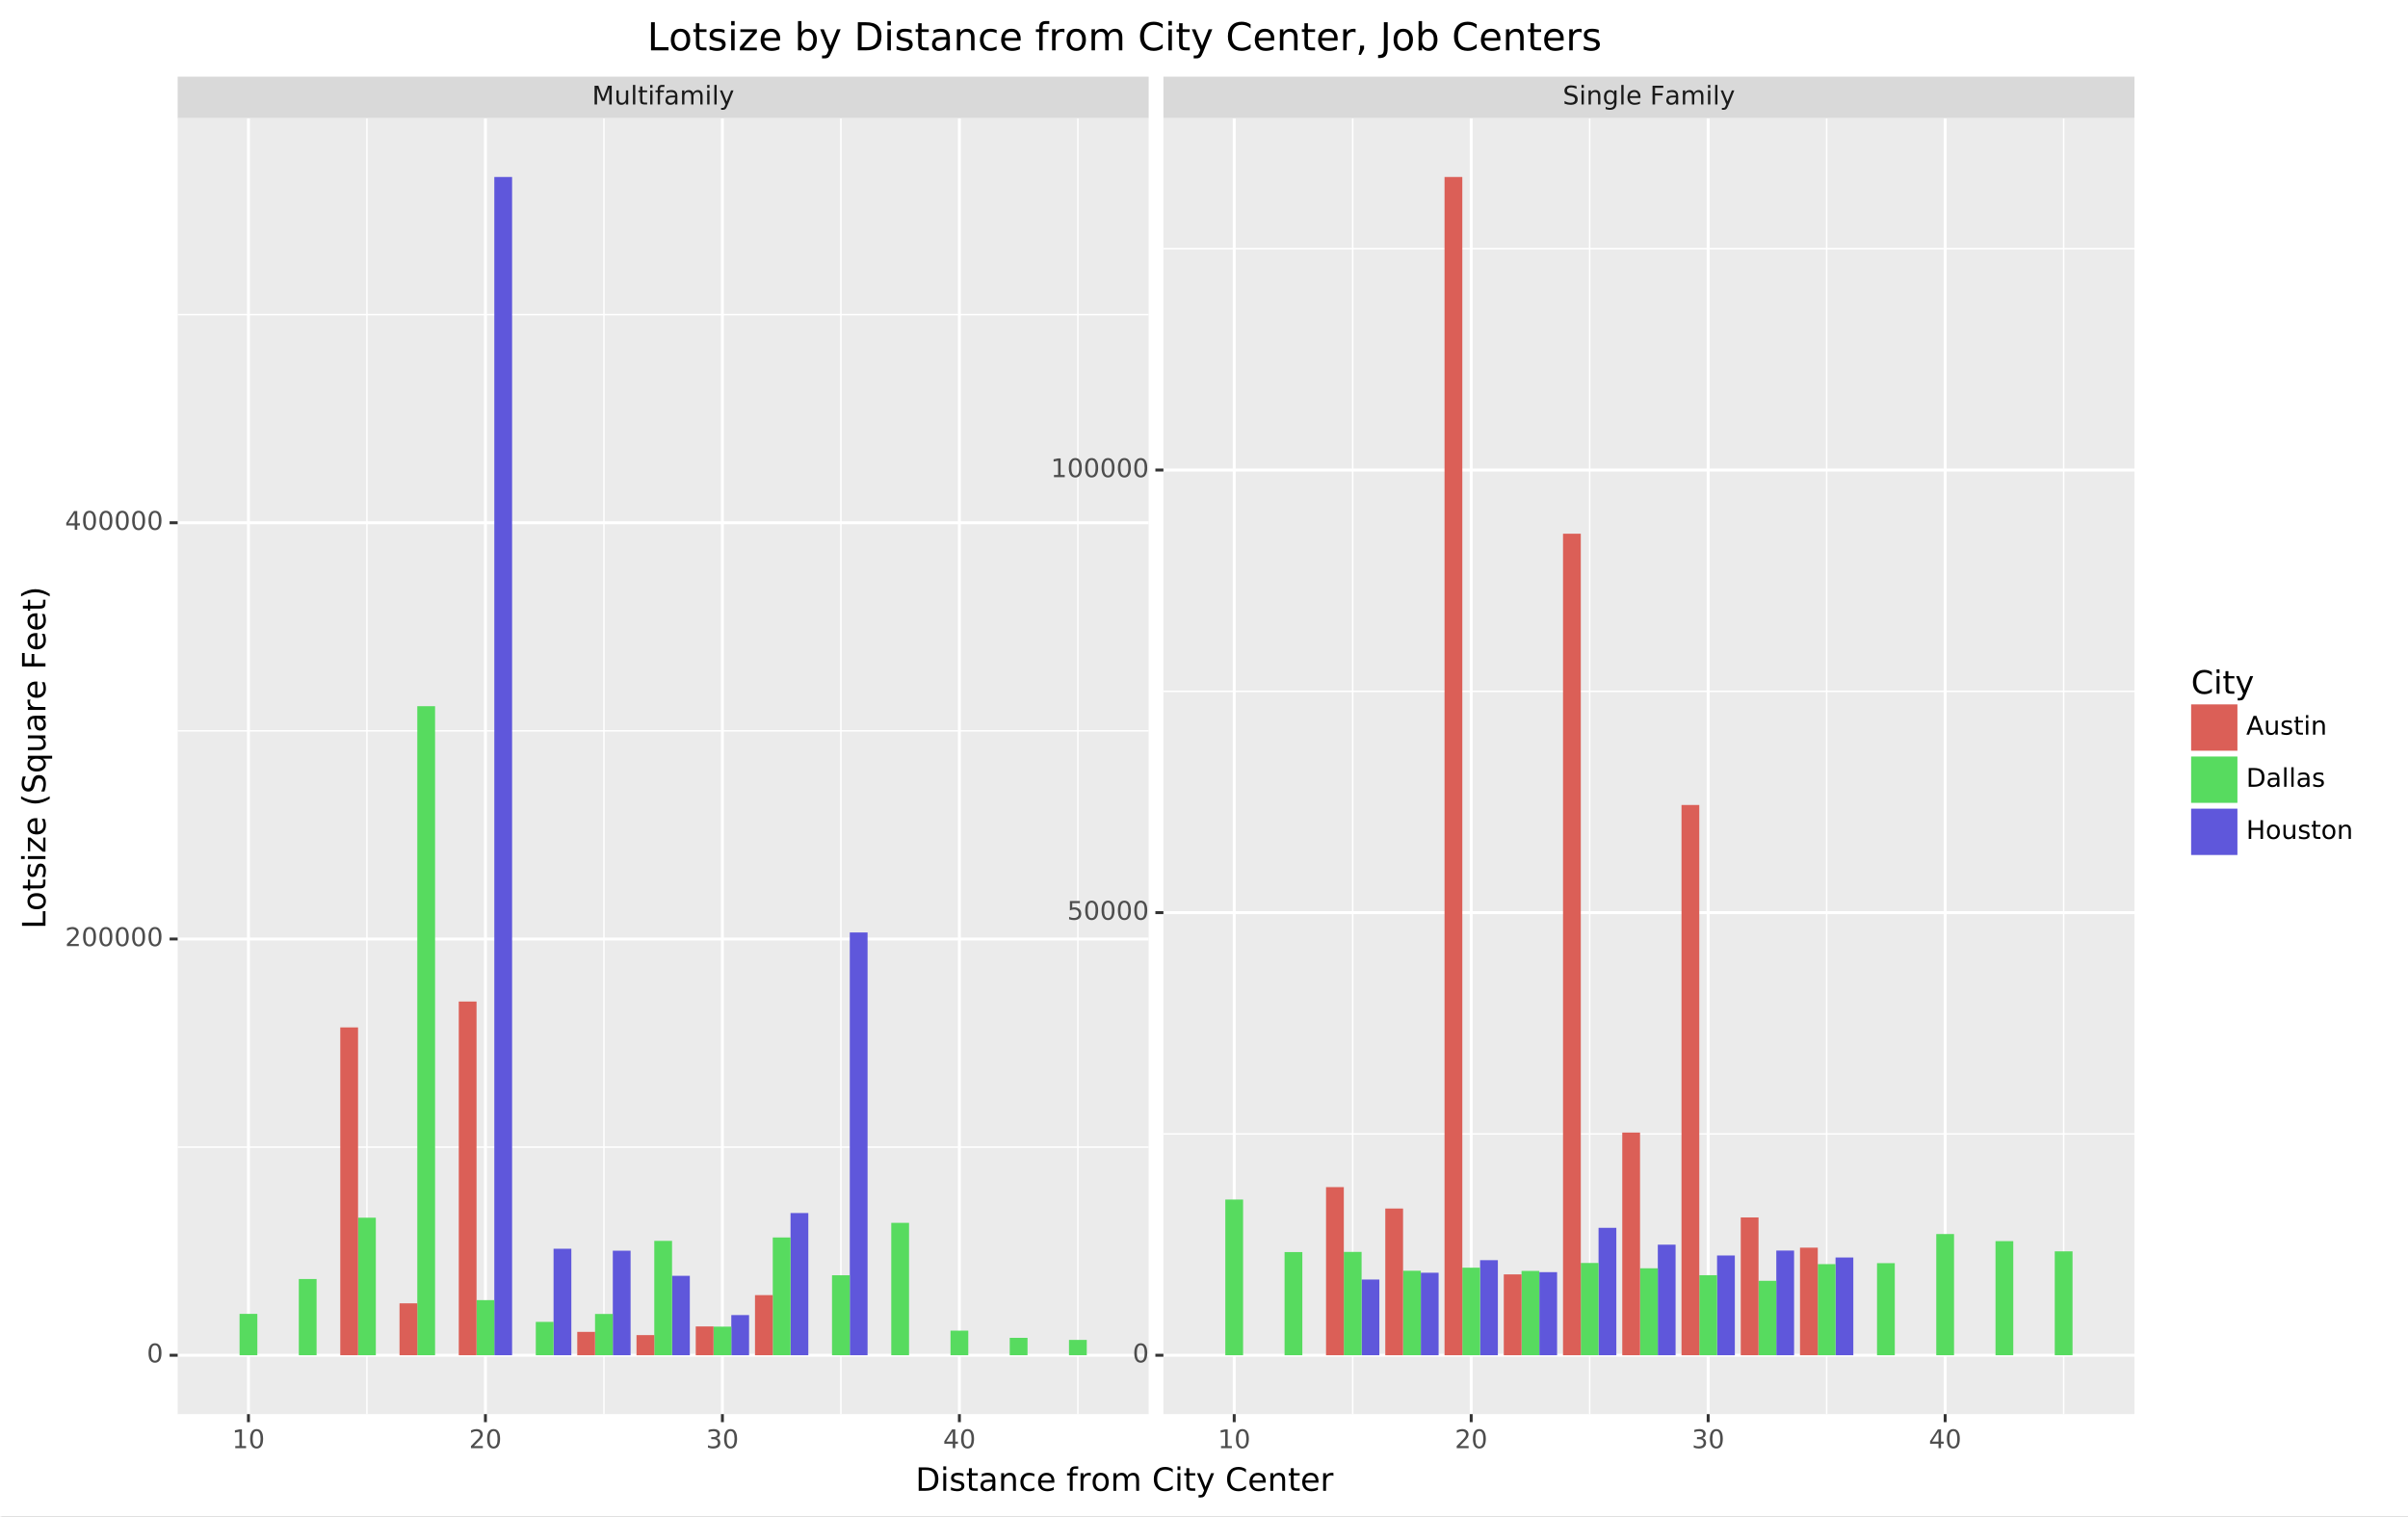 <?xml version="1.0" encoding="utf-8" standalone="no"?>
<!DOCTYPE svg PUBLIC "-//W3C//DTD SVG 1.1//EN"
  "http://www.w3.org/Graphics/SVG/1.1/DTD/svg11.dtd">
<!-- Created with matplotlib (http://matplotlib.org/) -->
<svg height="519pt" version="1.1" viewBox="0 0 824 519" width="824pt" xmlns="http://www.w3.org/2000/svg" xmlns:xlink="http://www.w3.org/1999/xlink">
 <rect x="0" y="0" width="824" height="519" fill="#808080" stroke="none"/>
 <defs>
  <style type="text/css">
*{stroke-linecap:butt;stroke-linejoin:round;}
  </style>
 </defs>
 <g id="figure_1">
  <g id="patch_1">
   <path d="M 0 519.638 
L 824.605 519.638 
L 824.605 0 
L 0 0 
z
" style="fill:#ffffff;stroke:#ffffff;stroke-linejoin:miter;"/>
  </g>
  <g id="axes_1">
   <g id="patch_2">
    <path d="M 60.79 483.925 
L 393.07 483.925 
L 393.07 40.405 
L 60.79 40.405 
z
" style="fill:#ebebeb;"/>
   </g>
   <g id="matplotlib.axis_1">
    <g id="xtick_1">
     <g id="line2d_1">
      <path clip-path="url(#p1ac8a7f319)" d="M 85.017 483.925 
L 85.017 40.405 
" style="fill:none;stroke:#ffffff;"/>
     </g>
     <g id="line2d_2">
      <path d="M 85.017 483.925 
" style="fill:none;stroke:#333333;stroke-width:1.5;"/>
      <defs>
       <path d="M 0 0 
L 0 2.75 
" id="m7b29055de7" style="stroke:#333333;"/>
      </defs>
      <g>
       <use style="fill:#333333;stroke:#333333;" x="85.017" xlink:href="#m7b29055de7" y="483.925"/>
      </g>
     </g>
     <g id="text_1">
      <!-- 10 -->
      <defs>
       <path d="M 12.406 8.297 
L 28.516 8.297 
L 28.516 63.922 
L 10.984 60.406 
L 10.984 69.391 
L 28.422 72.906 
L 38.281 72.906 
L 38.281 8.297 
L 54.391 8.297 
L 54.391 0 
L 12.406 0 
z
" id="DejaVuSans-31"/>
       <path d="M 31.781 66.406 
Q 24.172 66.406 20.328 58.906 
Q 16.5 51.422 16.5 36.375 
Q 16.5 21.391 20.328 13.891 
Q 24.172 6.391 31.781 6.391 
Q 39.453 6.391 43.281 13.891 
Q 47.125 21.391 47.125 36.375 
Q 47.125 51.422 43.281 58.906 
Q 39.453 66.406 31.781 66.406 
z
M 31.781 74.219 
Q 44.047 74.219 50.516 64.516 
Q 56.984 54.828 56.984 36.375 
Q 56.984 17.969 50.516 8.266 
Q 44.047 -1.422 31.781 -1.422 
Q 19.531 -1.422 13.062 8.266 
Q 6.594 17.969 6.594 36.375 
Q 6.594 54.828 13.062 64.516 
Q 19.531 74.219 31.781 74.219 
z
" id="DejaVuSans-30"/>
      </defs>
      <g style="fill:#4d4d4d;" transform="translate(79.418 495.562)scale(0.088 -0.088)">
       <use xlink:href="#DejaVuSans-31"/>
       <use x="63.623" xlink:href="#DejaVuSans-30"/>
      </g>
     </g>
    </g>
    <g id="xtick_2">
     <g id="line2d_3">
      <path clip-path="url(#p1ac8a7f319)" d="M 166.11 483.925 
L 166.11 40.405 
" style="fill:none;stroke:#ffffff;"/>
     </g>
     <g id="line2d_4">
      <path d="M 166.11 483.925 
" style="fill:none;stroke:#333333;stroke-width:1.5;"/>
      <g>
       <use style="fill:#333333;stroke:#333333;" x="166.11" xlink:href="#m7b29055de7" y="483.925"/>
      </g>
     </g>
     <g id="text_2">
      <!-- 20 -->
      <defs>
       <path d="M 19.188 8.297 
L 53.609 8.297 
L 53.609 0 
L 7.328 0 
L 7.328 8.297 
Q 12.938 14.109 22.625 23.891 
Q 32.328 33.688 34.812 36.531 
Q 39.547 41.844 41.422 45.531 
Q 43.312 49.219 43.312 52.781 
Q 43.312 58.594 39.234 62.25 
Q 35.156 65.922 28.609 65.922 
Q 23.969 65.922 18.812 64.312 
Q 13.672 62.703 7.812 59.422 
L 7.812 69.391 
Q 13.766 71.781 18.938 73 
Q 24.125 74.219 28.422 74.219 
Q 39.75 74.219 46.484 68.547 
Q 53.219 62.891 53.219 53.422 
Q 53.219 48.922 51.531 44.891 
Q 49.859 40.875 45.406 35.406 
Q 44.188 33.984 37.641 27.219 
Q 31.109 20.453 19.188 8.297 
z
" id="DejaVuSans-32"/>
      </defs>
      <g style="fill:#4d4d4d;" transform="translate(160.511 495.562)scale(0.088 -0.088)">
       <use xlink:href="#DejaVuSans-32"/>
       <use x="63.623" xlink:href="#DejaVuSans-30"/>
      </g>
     </g>
    </g>
    <g id="xtick_3">
     <g id="line2d_5">
      <path clip-path="url(#p1ac8a7f319)" d="M 247.203 483.925 
L 247.203 40.405 
" style="fill:none;stroke:#ffffff;"/>
     </g>
     <g id="line2d_6">
      <path d="M 247.203 483.925 
" style="fill:none;stroke:#333333;stroke-width:1.5;"/>
      <g>
       <use style="fill:#333333;stroke:#333333;" x="247.203" xlink:href="#m7b29055de7" y="483.925"/>
      </g>
     </g>
     <g id="text_3">
      <!-- 30 -->
      <defs>
       <path d="M 40.578 39.312 
Q 47.656 37.797 51.625 33 
Q 55.609 28.219 55.609 21.188 
Q 55.609 10.406 48.188 4.484 
Q 40.766 -1.422 27.094 -1.422 
Q 22.516 -1.422 17.656 -0.516 
Q 12.797 0.391 7.625 2.203 
L 7.625 11.719 
Q 11.719 9.328 16.594 8.109 
Q 21.484 6.891 26.812 6.891 
Q 36.078 6.891 40.938 10.547 
Q 45.797 14.203 45.797 21.188 
Q 45.797 27.641 41.281 31.266 
Q 36.766 34.906 28.719 34.906 
L 20.219 34.906 
L 20.219 43.016 
L 29.109 43.016 
Q 36.375 43.016 40.234 45.922 
Q 44.094 48.828 44.094 54.297 
Q 44.094 59.906 40.109 62.906 
Q 36.141 65.922 28.719 65.922 
Q 24.656 65.922 20.016 65.031 
Q 15.375 64.156 9.812 62.312 
L 9.812 71.094 
Q 15.438 72.656 20.344 73.438 
Q 25.25 74.219 29.594 74.219 
Q 40.828 74.219 47.359 69.109 
Q 53.906 64.016 53.906 55.328 
Q 53.906 49.266 50.438 45.094 
Q 46.969 40.922 40.578 39.312 
z
" id="DejaVuSans-33"/>
      </defs>
      <g style="fill:#4d4d4d;" transform="translate(241.604 495.562)scale(0.088 -0.088)">
       <use xlink:href="#DejaVuSans-33"/>
       <use x="63.623" xlink:href="#DejaVuSans-30"/>
      </g>
     </g>
    </g>
    <g id="xtick_4">
     <g id="line2d_7">
      <path clip-path="url(#p1ac8a7f319)" d="M 328.297 483.925 
L 328.297 40.405 
" style="fill:none;stroke:#ffffff;"/>
     </g>
     <g id="line2d_8">
      <path d="M 328.297 483.925 
" style="fill:none;stroke:#333333;stroke-width:1.5;"/>
      <g>
       <use style="fill:#333333;stroke:#333333;" x="328.297" xlink:href="#m7b29055de7" y="483.925"/>
      </g>
     </g>
     <g id="text_4">
      <!-- 40 -->
      <defs>
       <path d="M 37.797 64.312 
L 12.891 25.391 
L 37.797 25.391 
z
M 35.203 72.906 
L 47.609 72.906 
L 47.609 25.391 
L 58.016 25.391 
L 58.016 17.188 
L 47.609 17.188 
L 47.609 0 
L 37.797 0 
L 37.797 17.188 
L 4.891 17.188 
L 4.891 26.703 
z
" id="DejaVuSans-34"/>
      </defs>
      <g style="fill:#4d4d4d;" transform="translate(322.698 495.562)scale(0.088 -0.088)">
       <use xlink:href="#DejaVuSans-34"/>
       <use x="63.623" xlink:href="#DejaVuSans-30"/>
      </g>
     </g>
    </g>
    <g id="xtick_5">
     <g id="line2d_9">
      <path clip-path="url(#p1ac8a7f319)" d="M 125.563 483.925 
L 125.563 40.405 
" style="fill:none;stroke:#ffffff;stroke-width:0.5;"/>
     </g>
     <g id="line2d_10">
      <path d="M 125.563 483.925 
" style="fill:none;stroke:#333333;stroke-width:1.5;"/>
     </g>
    </g>
    <g id="xtick_6">
     <g id="line2d_11">
      <path clip-path="url(#p1ac8a7f319)" d="M 206.657 483.925 
L 206.657 40.405 
" style="fill:none;stroke:#ffffff;stroke-width:0.5;"/>
     </g>
     <g id="line2d_12">
      <path d="M 206.657 483.925 
" style="fill:none;stroke:#333333;stroke-width:1.5;"/>
     </g>
    </g>
    <g id="xtick_7">
     <g id="line2d_13">
      <path clip-path="url(#p1ac8a7f319)" d="M 287.75 483.925 
L 287.75 40.405 
" style="fill:none;stroke:#ffffff;stroke-width:0.5;"/>
     </g>
     <g id="line2d_14">
      <path d="M 287.75 483.925 
" style="fill:none;stroke:#333333;stroke-width:1.5;"/>
     </g>
    </g>
    <g id="xtick_8">
     <g id="line2d_15">
      <path clip-path="url(#p1ac8a7f319)" d="M 368.843 483.925 
L 368.843 40.405 
" style="fill:none;stroke:#ffffff;stroke-width:0.5;"/>
     </g>
     <g id="line2d_16">
      <path d="M 368.843 483.925 
" style="fill:none;stroke:#333333;stroke-width:1.5;"/>
     </g>
    </g>
   </g>
   <g id="matplotlib.axis_2">
    <g id="ytick_1">
     <g id="line2d_17">
      <path clip-path="url(#p1ac8a7f319)" d="M 60.79 463.765 
L 393.07 463.765 
" style="fill:none;stroke:#ffffff;"/>
     </g>
     <g id="line2d_18">
      <path d="M 60.79 463.765 
" style="fill:none;stroke:#333333;stroke-width:1.5;"/>
      <defs>
       <path d="M 0 0 
L -2.75 0 
" id="m98b195e054" style="stroke:#333333;"/>
      </defs>
      <g>
       <use style="fill:#333333;stroke:#333333;" x="60.79" xlink:href="#m98b195e054" y="463.765"/>
      </g>
     </g>
     <g id="text_5">
      <!-- 0 -->
      <g style="fill:#4d4d4d;" transform="translate(50.241 466.194)scale(0.088 -0.088)">
       <use xlink:href="#DejaVuSans-30"/>
      </g>
     </g>
    </g>
    <g id="ytick_2">
     <g id="line2d_19">
      <path clip-path="url(#p1ac8a7f319)" d="M 60.79 321.324 
L 393.07 321.324 
" style="fill:none;stroke:#ffffff;"/>
     </g>
     <g id="line2d_20">
      <path d="M 60.79 321.324 
" style="fill:none;stroke:#333333;stroke-width:1.5;"/>
      <g>
       <use style="fill:#333333;stroke:#333333;" x="60.79" xlink:href="#m98b195e054" y="321.324"/>
      </g>
     </g>
     <g id="text_6">
      <!-- 200000 -->
      <g style="fill:#4d4d4d;" transform="translate(22.246 323.752)scale(0.088 -0.088)">
       <use xlink:href="#DejaVuSans-32"/>
       <use x="63.623" xlink:href="#DejaVuSans-30"/>
       <use x="127.246" xlink:href="#DejaVuSans-30"/>
       <use x="190.869" xlink:href="#DejaVuSans-30"/>
       <use x="254.492" xlink:href="#DejaVuSans-30"/>
       <use x="318.115" xlink:href="#DejaVuSans-30"/>
      </g>
     </g>
    </g>
    <g id="ytick_3">
     <g id="line2d_21">
      <path clip-path="url(#p1ac8a7f319)" d="M 60.79 178.883 
L 393.07 178.883 
" style="fill:none;stroke:#ffffff;"/>
     </g>
     <g id="line2d_22">
      <path d="M 60.79 178.883 
" style="fill:none;stroke:#333333;stroke-width:1.5;"/>
      <g>
       <use style="fill:#333333;stroke:#333333;" x="60.79" xlink:href="#m98b195e054" y="178.883"/>
      </g>
     </g>
     <g id="text_7">
      <!-- 400000 -->
      <g style="fill:#4d4d4d;" transform="translate(22.246 181.311)scale(0.088 -0.088)">
       <use xlink:href="#DejaVuSans-34"/>
       <use x="63.623" xlink:href="#DejaVuSans-30"/>
       <use x="127.246" xlink:href="#DejaVuSans-30"/>
       <use x="190.869" xlink:href="#DejaVuSans-30"/>
       <use x="254.492" xlink:href="#DejaVuSans-30"/>
       <use x="318.115" xlink:href="#DejaVuSans-30"/>
      </g>
     </g>
    </g>
    <g id="ytick_4">
     <g id="line2d_23">
      <path clip-path="url(#p1ac8a7f319)" d="M 60.79 392.545 
L 393.07 392.545 
" style="fill:none;stroke:#ffffff;stroke-width:0.5;"/>
     </g>
     <g id="line2d_24">
      <path d="M 60.79 392.545 
" style="fill:none;stroke:#333333;stroke-width:1.5;"/>
     </g>
    </g>
    <g id="ytick_5">
     <g id="line2d_25">
      <path clip-path="url(#p1ac8a7f319)" d="M 60.79 250.103 
L 393.07 250.103 
" style="fill:none;stroke:#ffffff;stroke-width:0.5;"/>
     </g>
     <g id="line2d_26">
      <path d="M 60.79 250.103 
" style="fill:none;stroke:#333333;stroke-width:1.5;"/>
     </g>
    </g>
    <g id="ytick_6">
     <g id="line2d_27">
      <path clip-path="url(#p1ac8a7f319)" d="M 60.79 107.662 
L 393.07 107.662 
" style="fill:none;stroke:#ffffff;stroke-width:0.5;"/>
     </g>
     <g id="line2d_28">
      <path d="M 60.79 107.662 
" style="fill:none;stroke:#333333;stroke-width:1.5;"/>
     </g>
    </g>
    <g id="text_8">
     <!-- Lotsize (Square Feet) -->
     <defs>
      <path d="M 9.812 72.906 
L 19.672 72.906 
L 19.672 8.297 
L 55.172 8.297 
L 55.172 0 
L 9.812 0 
z
" id="DejaVuSans-4c"/>
      <path d="M 30.609 48.391 
Q 23.391 48.391 19.188 42.75 
Q 14.984 37.109 14.984 27.297 
Q 14.984 17.484 19.156 11.844 
Q 23.344 6.203 30.609 6.203 
Q 37.797 6.203 41.984 11.859 
Q 46.188 17.531 46.188 27.297 
Q 46.188 37.016 41.984 42.703 
Q 37.797 48.391 30.609 48.391 
z
M 30.609 56 
Q 42.328 56 49.016 48.375 
Q 55.719 40.766 55.719 27.297 
Q 55.719 13.875 49.016 6.219 
Q 42.328 -1.422 30.609 -1.422 
Q 18.844 -1.422 12.172 6.219 
Q 5.516 13.875 5.516 27.297 
Q 5.516 40.766 12.172 48.375 
Q 18.844 56 30.609 56 
z
" id="DejaVuSans-6f"/>
      <path d="M 18.312 70.219 
L 18.312 54.688 
L 36.812 54.688 
L 36.812 47.703 
L 18.312 47.703 
L 18.312 18.016 
Q 18.312 11.328 20.141 9.422 
Q 21.969 7.516 27.594 7.516 
L 36.812 7.516 
L 36.812 0 
L 27.594 0 
Q 17.188 0 13.234 3.875 
Q 9.281 7.766 9.281 18.016 
L 9.281 47.703 
L 2.688 47.703 
L 2.688 54.688 
L 9.281 54.688 
L 9.281 70.219 
z
" id="DejaVuSans-74"/>
      <path d="M 44.281 53.078 
L 44.281 44.578 
Q 40.484 46.531 36.375 47.5 
Q 32.281 48.484 27.875 48.484 
Q 21.188 48.484 17.844 46.438 
Q 14.5 44.391 14.5 40.281 
Q 14.5 37.156 16.891 35.375 
Q 19.281 33.594 26.516 31.984 
L 29.594 31.297 
Q 39.156 29.25 43.188 25.516 
Q 47.219 21.781 47.219 15.094 
Q 47.219 7.469 41.188 3.016 
Q 35.156 -1.422 24.609 -1.422 
Q 20.219 -1.422 15.453 -0.562 
Q 10.688 0.297 5.422 2 
L 5.422 11.281 
Q 10.406 8.688 15.234 7.391 
Q 20.062 6.109 24.812 6.109 
Q 31.156 6.109 34.562 8.281 
Q 37.984 10.453 37.984 14.406 
Q 37.984 18.062 35.516 20.016 
Q 33.062 21.969 24.703 23.781 
L 21.578 24.516 
Q 13.234 26.266 9.516 29.906 
Q 5.812 33.547 5.812 39.891 
Q 5.812 47.609 11.281 51.797 
Q 16.75 56 26.812 56 
Q 31.781 56 36.172 55.266 
Q 40.578 54.547 44.281 53.078 
z
" id="DejaVuSans-73"/>
      <path d="M 9.422 54.688 
L 18.406 54.688 
L 18.406 0 
L 9.422 0 
z
M 9.422 75.984 
L 18.406 75.984 
L 18.406 64.594 
L 9.422 64.594 
z
" id="DejaVuSans-69"/>
      <path d="M 5.516 54.688 
L 48.188 54.688 
L 48.188 46.484 
L 14.406 7.172 
L 48.188 7.172 
L 48.188 0 
L 4.297 0 
L 4.297 8.203 
L 38.094 47.516 
L 5.516 47.516 
z
" id="DejaVuSans-7a"/>
      <path d="M 56.203 29.594 
L 56.203 25.203 
L 14.891 25.203 
Q 15.484 15.922 20.484 11.062 
Q 25.484 6.203 34.422 6.203 
Q 39.594 6.203 44.453 7.469 
Q 49.312 8.734 54.109 11.281 
L 54.109 2.781 
Q 49.266 0.734 44.188 -0.344 
Q 39.109 -1.422 33.891 -1.422 
Q 20.797 -1.422 13.156 6.188 
Q 5.516 13.812 5.516 26.812 
Q 5.516 40.234 12.766 48.109 
Q 20.016 56 32.328 56 
Q 43.359 56 49.781 48.891 
Q 56.203 41.797 56.203 29.594 
z
M 47.219 32.234 
Q 47.125 39.594 43.094 43.984 
Q 39.062 48.391 32.422 48.391 
Q 24.906 48.391 20.391 44.141 
Q 15.875 39.891 15.188 32.172 
z
" id="DejaVuSans-65"/>
      <path id="DejaVuSans-20"/>
      <path d="M 31 75.875 
Q 24.469 64.656 21.281 53.656 
Q 18.109 42.672 18.109 31.391 
Q 18.109 20.125 21.312 9.062 
Q 24.516 -2 31 -13.188 
L 23.188 -13.188 
Q 15.875 -1.703 12.234 9.375 
Q 8.594 20.453 8.594 31.391 
Q 8.594 42.281 12.203 53.312 
Q 15.828 64.359 23.188 75.875 
z
" id="DejaVuSans-28"/>
      <path d="M 53.516 70.516 
L 53.516 60.891 
Q 47.906 63.578 42.922 64.891 
Q 37.938 66.219 33.297 66.219 
Q 25.25 66.219 20.875 63.094 
Q 16.5 59.969 16.5 54.203 
Q 16.5 49.359 19.406 46.891 
Q 22.312 44.438 30.422 42.922 
L 36.375 41.703 
Q 47.406 39.594 52.656 34.297 
Q 57.906 29 57.906 20.125 
Q 57.906 9.516 50.797 4.047 
Q 43.703 -1.422 29.984 -1.422 
Q 24.812 -1.422 18.969 -0.25 
Q 13.141 0.922 6.891 3.219 
L 6.891 13.375 
Q 12.891 10.016 18.656 8.297 
Q 24.422 6.594 29.984 6.594 
Q 38.422 6.594 43.016 9.906 
Q 47.609 13.234 47.609 19.391 
Q 47.609 24.75 44.312 27.781 
Q 41.016 30.812 33.5 32.328 
L 27.484 33.5 
Q 16.453 35.688 11.516 40.375 
Q 6.594 45.062 6.594 53.422 
Q 6.594 63.094 13.406 68.656 
Q 20.219 74.219 32.172 74.219 
Q 37.312 74.219 42.625 73.281 
Q 47.953 72.359 53.516 70.516 
z
" id="DejaVuSans-53"/>
      <path d="M 14.797 27.297 
Q 14.797 17.391 18.875 11.75 
Q 22.953 6.109 30.078 6.109 
Q 37.203 6.109 41.297 11.75 
Q 45.406 17.391 45.406 27.297 
Q 45.406 37.203 41.297 42.844 
Q 37.203 48.484 30.078 48.484 
Q 22.953 48.484 18.875 42.844 
Q 14.797 37.203 14.797 27.297 
z
M 45.406 8.203 
Q 42.578 3.328 38.25 0.953 
Q 33.938 -1.422 27.875 -1.422 
Q 17.969 -1.422 11.734 6.484 
Q 5.516 14.406 5.516 27.297 
Q 5.516 40.188 11.734 48.094 
Q 17.969 56 27.875 56 
Q 33.938 56 38.25 53.625 
Q 42.578 51.266 45.406 46.391 
L 45.406 54.688 
L 54.391 54.688 
L 54.391 -20.797 
L 45.406 -20.797 
z
" id="DejaVuSans-71"/>
      <path d="M 8.5 21.578 
L 8.5 54.688 
L 17.484 54.688 
L 17.484 21.922 
Q 17.484 14.156 20.5 10.266 
Q 23.531 6.391 29.594 6.391 
Q 36.859 6.391 41.078 11.031 
Q 45.312 15.672 45.312 23.688 
L 45.312 54.688 
L 54.297 54.688 
L 54.297 0 
L 45.312 0 
L 45.312 8.406 
Q 42.047 3.422 37.719 1 
Q 33.406 -1.422 27.688 -1.422 
Q 18.266 -1.422 13.375 4.438 
Q 8.5 10.297 8.5 21.578 
z
M 31.109 56 
z
" id="DejaVuSans-75"/>
      <path d="M 34.281 27.484 
Q 23.391 27.484 19.188 25 
Q 14.984 22.516 14.984 16.5 
Q 14.984 11.719 18.141 8.906 
Q 21.297 6.109 26.703 6.109 
Q 34.188 6.109 38.703 11.406 
Q 43.219 16.703 43.219 25.484 
L 43.219 27.484 
z
M 52.203 31.203 
L 52.203 0 
L 43.219 0 
L 43.219 8.297 
Q 40.141 3.328 35.547 0.953 
Q 30.953 -1.422 24.312 -1.422 
Q 15.922 -1.422 10.953 3.297 
Q 6 8.016 6 15.922 
Q 6 25.141 12.172 29.828 
Q 18.359 34.516 30.609 34.516 
L 43.219 34.516 
L 43.219 35.406 
Q 43.219 41.609 39.141 45 
Q 35.062 48.391 27.688 48.391 
Q 23 48.391 18.547 47.266 
Q 14.109 46.141 10.016 43.891 
L 10.016 52.203 
Q 14.938 54.109 19.578 55.047 
Q 24.219 56 28.609 56 
Q 40.484 56 46.344 49.844 
Q 52.203 43.703 52.203 31.203 
z
" id="DejaVuSans-61"/>
      <path d="M 41.109 46.297 
Q 39.594 47.172 37.812 47.578 
Q 36.031 48 33.891 48 
Q 26.266 48 22.188 43.047 
Q 18.109 38.094 18.109 28.812 
L 18.109 0 
L 9.078 0 
L 9.078 54.688 
L 18.109 54.688 
L 18.109 46.188 
Q 20.953 51.172 25.484 53.578 
Q 30.031 56 36.531 56 
Q 37.453 56 38.578 55.875 
Q 39.703 55.766 41.062 55.516 
z
" id="DejaVuSans-72"/>
      <path d="M 9.812 72.906 
L 51.703 72.906 
L 51.703 64.594 
L 19.672 64.594 
L 19.672 43.109 
L 48.578 43.109 
L 48.578 34.812 
L 19.672 34.812 
L 19.672 0 
L 9.812 0 
z
" id="DejaVuSans-46"/>
      <path d="M 8.016 75.875 
L 15.828 75.875 
Q 23.141 64.359 26.781 53.312 
Q 30.422 42.281 30.422 31.391 
Q 30.422 20.453 26.781 9.375 
Q 23.141 -1.703 15.828 -13.188 
L 8.016 -13.188 
Q 14.5 -2 17.703 9.062 
Q 20.906 20.125 20.906 31.391 
Q 20.906 42.672 17.703 53.656 
Q 14.5 64.656 8.016 75.875 
z
" id="DejaVuSans-29"/>
     </defs>
     <g transform="translate(15.558 317.889)rotate(-90)scale(0.11 -0.11)">
      <use xlink:href="#DejaVuSans-4c"/>
      <use x="55.697" xlink:href="#DejaVuSans-6f"/>
      <use x="116.879" xlink:href="#DejaVuSans-74"/>
      <use x="156.088" xlink:href="#DejaVuSans-73"/>
      <use x="208.188" xlink:href="#DejaVuSans-69"/>
      <use x="235.971" xlink:href="#DejaVuSans-7a"/>
      <use x="288.461" xlink:href="#DejaVuSans-65"/>
      <use x="349.984" xlink:href="#DejaVuSans-20"/>
      <use x="381.771" xlink:href="#DejaVuSans-28"/>
      <use x="420.785" xlink:href="#DejaVuSans-53"/>
      <use x="484.262" xlink:href="#DejaVuSans-71"/>
      <use x="547.738" xlink:href="#DejaVuSans-75"/>
      <use x="611.117" xlink:href="#DejaVuSans-61"/>
      <use x="672.396" xlink:href="#DejaVuSans-72"/>
      <use x="713.479" xlink:href="#DejaVuSans-65"/>
      <use x="775.002" xlink:href="#DejaVuSans-20"/>
      <use x="806.789" xlink:href="#DejaVuSans-46"/>
      <use x="864.23" xlink:href="#DejaVuSans-65"/>
      <use x="925.754" xlink:href="#DejaVuSans-65"/>
      <use x="987.277" xlink:href="#DejaVuSans-74"/>
      <use x="1026.486" xlink:href="#DejaVuSans-29"/>
     </g>
    </g>
   </g>
   <g id="PolyCollection_1">
    <path clip-path="url(#p1ac8a7f319)" d="M 81.976 463.765 
L 81.976 449.609 
L 88.058 449.609 
L 88.058 463.765 
z
" style="fill:#57db5f;"/>
    <path clip-path="url(#p1ac8a7f319)" d="M 102.249 463.765 
L 102.249 437.679 
L 108.331 437.679 
L 108.331 463.765 
z
" style="fill:#57db5f;"/>
    <path clip-path="url(#p1ac8a7f319)" d="M 122.522 463.765 
L 122.522 416.695 
L 128.604 416.695 
L 128.604 463.765 
z
" style="fill:#57db5f;"/>
    <path clip-path="url(#p1ac8a7f319)" d="M 116.44 463.765 
L 116.44 351.58 
L 122.522 351.58 
L 122.522 463.765 
z
" style="fill:#db5f57;"/>
    <path clip-path="url(#p1ac8a7f319)" d="M 142.796 463.765 
L 142.796 241.663 
L 148.878 241.663 
L 148.878 463.765 
z
" style="fill:#57db5f;"/>
    <path clip-path="url(#p1ac8a7f319)" d="M 136.714 463.765 
L 136.714 446.002 
L 142.796 446.002 
L 142.796 463.765 
z
" style="fill:#db5f57;"/>
    <path clip-path="url(#p1ac8a7f319)" d="M 169.151 463.765 
L 169.151 60.565 
L 175.233 60.565 
L 175.233 463.765 
z
" style="fill:#5f57db;"/>
    <path clip-path="url(#p1ac8a7f319)" d="M 163.069 463.765 
L 163.069 444.905 
L 169.151 444.905 
L 169.151 463.765 
z
" style="fill:#57db5f;"/>
    <path clip-path="url(#p1ac8a7f319)" d="M 156.987 463.765 
L 156.987 342.726 
L 163.069 342.726 
L 163.069 463.765 
z
" style="fill:#db5f57;"/>
    <path clip-path="url(#p1ac8a7f319)" d="M 189.424 463.765 
L 189.424 427.319 
L 195.506 427.319 
L 195.506 463.765 
z
" style="fill:#5f57db;"/>
    <path clip-path="url(#p1ac8a7f319)" d="M 183.342 463.765 
L 183.342 452.349 
L 189.424 452.349 
L 189.424 463.765 
z
" style="fill:#57db5f;"/>
    <path clip-path="url(#p1ac8a7f319)" d="M 209.698 463.765 
L 209.698 427.993 
L 215.78 427.993 
L 215.78 463.765 
z
" style="fill:#5f57db;"/>
    <path clip-path="url(#p1ac8a7f319)" d="M 203.616 463.765 
L 203.616 449.642 
L 209.698 449.642 
L 209.698 463.765 
z
" style="fill:#57db5f;"/>
    <path clip-path="url(#p1ac8a7f319)" d="M 197.534 463.765 
L 197.534 455.771 
L 203.616 455.771 
L 203.616 463.765 
z
" style="fill:#db5f57;"/>
    <path clip-path="url(#p1ac8a7f319)" d="M 229.971 463.765 
L 229.971 436.586 
L 236.053 436.586 
L 236.053 463.765 
z
" style="fill:#5f57db;"/>
    <path clip-path="url(#p1ac8a7f319)" d="M 223.889 463.765 
L 223.889 424.628 
L 229.971 424.628 
L 229.971 463.765 
z
" style="fill:#57db5f;"/>
    <path clip-path="url(#p1ac8a7f319)" d="M 217.807 463.765 
L 217.807 456.873 
L 223.889 456.873 
L 223.889 463.765 
z
" style="fill:#db5f57;"/>
    <path clip-path="url(#p1ac8a7f319)" d="M 250.244 463.765 
L 250.244 450.021 
L 256.326 450.021 
L 256.326 463.765 
z
" style="fill:#5f57db;"/>
    <path clip-path="url(#p1ac8a7f319)" d="M 244.162 463.765 
L 244.162 453.979 
L 250.244 453.979 
L 250.244 463.765 
z
" style="fill:#57db5f;"/>
    <path clip-path="url(#p1ac8a7f319)" d="M 238.08 463.765 
L 238.08 453.908 
L 244.162 453.908 
L 244.162 463.765 
z
" style="fill:#db5f57;"/>
    <path clip-path="url(#p1ac8a7f319)" d="M 270.518 463.765 
L 270.518 415.103 
L 276.6 415.103 
L 276.6 463.765 
z
" style="fill:#5f57db;"/>
    <path clip-path="url(#p1ac8a7f319)" d="M 264.436 463.765 
L 264.436 423.467 
L 270.518 423.467 
L 270.518 463.765 
z
" style="fill:#57db5f;"/>
    <path clip-path="url(#p1ac8a7f319)" d="M 258.354 463.765 
L 258.354 443.193 
L 264.436 443.193 
L 264.436 463.765 
z
" style="fill:#db5f57;"/>
    <path clip-path="url(#p1ac8a7f319)" d="M 290.791 463.765 
L 290.791 319.089 
L 296.873 319.089 
L 296.873 463.765 
z
" style="fill:#5f57db;"/>
    <path clip-path="url(#p1ac8a7f319)" d="M 284.709 463.765 
L 284.709 436.401 
L 290.791 436.401 
L 290.791 463.765 
z
" style="fill:#57db5f;"/>
    <path clip-path="url(#p1ac8a7f319)" d="M 304.982 463.765 
L 304.982 418.458 
L 311.064 418.458 
L 311.064 463.765 
z
" style="fill:#57db5f;"/>
    <path clip-path="url(#p1ac8a7f319)" d="M 325.256 463.765 
L 325.256 455.352 
L 331.338 455.352 
L 331.338 463.765 
z
" style="fill:#57db5f;"/>
    <path clip-path="url(#p1ac8a7f319)" d="M 345.529 463.765 
L 345.529 457.812 
L 351.611 457.812 
L 351.611 463.765 
z
" style="fill:#57db5f;"/>
    <path clip-path="url(#p1ac8a7f319)" d="M 365.802 463.765 
L 365.802 458.52 
L 371.884 458.52 
L 371.884 463.765 
z
" style="fill:#57db5f;"/>
   </g>
   <g id="patch_3">
    <path d="M 60.79 40.405 
L 393.07 40.405 
L 393.07 26.232 
L 60.79 26.232 
z
" style="fill:#d9d9d9;"/>
   </g>
   <g id="text_9">
    <!-- Multifamily -->
    <defs>
     <path d="M 9.812 72.906 
L 24.516 72.906 
L 43.109 23.297 
L 61.812 72.906 
L 76.516 72.906 
L 76.516 0 
L 66.891 0 
L 66.891 64.016 
L 48.094 14.016 
L 38.188 14.016 
L 19.391 64.016 
L 19.391 0 
L 9.812 0 
z
" id="DejaVuSans-4d"/>
     <path d="M 9.422 75.984 
L 18.406 75.984 
L 18.406 0 
L 9.422 0 
z
" id="DejaVuSans-6c"/>
     <path d="M 37.109 75.984 
L 37.109 68.5 
L 28.516 68.5 
Q 23.688 68.5 21.797 66.547 
Q 19.922 64.594 19.922 59.516 
L 19.922 54.688 
L 34.719 54.688 
L 34.719 47.703 
L 19.922 47.703 
L 19.922 0 
L 10.891 0 
L 10.891 47.703 
L 2.297 47.703 
L 2.297 54.688 
L 10.891 54.688 
L 10.891 58.5 
Q 10.891 67.625 15.141 71.797 
Q 19.391 75.984 28.609 75.984 
z
" id="DejaVuSans-66"/>
     <path d="M 52 44.188 
Q 55.375 50.25 60.062 53.125 
Q 64.75 56 71.094 56 
Q 79.641 56 84.281 50.016 
Q 88.922 44.047 88.922 33.016 
L 88.922 0 
L 79.891 0 
L 79.891 32.719 
Q 79.891 40.578 77.094 44.375 
Q 74.312 48.188 68.609 48.188 
Q 61.625 48.188 57.562 43.547 
Q 53.516 38.922 53.516 30.906 
L 53.516 0 
L 44.484 0 
L 44.484 32.719 
Q 44.484 40.625 41.703 44.406 
Q 38.922 48.188 33.109 48.188 
Q 26.219 48.188 22.156 43.531 
Q 18.109 38.875 18.109 30.906 
L 18.109 0 
L 9.078 0 
L 9.078 54.688 
L 18.109 54.688 
L 18.109 46.188 
Q 21.188 51.219 25.484 53.609 
Q 29.781 56 35.688 56 
Q 41.656 56 45.828 52.969 
Q 50 49.953 52 44.188 
z
" id="DejaVuSans-6d"/>
     <path d="M 32.172 -5.078 
Q 28.375 -14.844 24.75 -17.812 
Q 21.141 -20.797 15.094 -20.797 
L 7.906 -20.797 
L 7.906 -13.281 
L 13.188 -13.281 
Q 16.891 -13.281 18.938 -11.516 
Q 21 -9.766 23.484 -3.219 
L 25.094 0.875 
L 2.984 54.688 
L 12.5 54.688 
L 29.594 11.922 
L 46.688 54.688 
L 56.203 54.688 
z
" id="DejaVuSans-79"/>
    </defs>
    <g style="fill:#1a1a1a;" transform="translate(202.595 35.747)scale(0.088 -0.088)">
     <use xlink:href="#DejaVuSans-4d"/>
     <use x="86.279" xlink:href="#DejaVuSans-75"/>
     <use x="149.658" xlink:href="#DejaVuSans-6c"/>
     <use x="177.441" xlink:href="#DejaVuSans-74"/>
     <use x="216.65" xlink:href="#DejaVuSans-69"/>
     <use x="244.434" xlink:href="#DejaVuSans-66"/>
     <use x="279.639" xlink:href="#DejaVuSans-61"/>
     <use x="340.918" xlink:href="#DejaVuSans-6d"/>
     <use x="438.33" xlink:href="#DejaVuSans-69"/>
     <use x="466.113" xlink:href="#DejaVuSans-6c"/>
     <use x="493.896" xlink:href="#DejaVuSans-79"/>
    </g>
   </g>
   <g id="patch_4">
    <path d="M 737.59 304.768 
L 817.405 304.768 
L 817.405 213.802 
L 737.59 213.802 
z
" style="fill:#ffffff;"/>
   </g>
   <g id="text_10">
    <!-- City -->
    <defs>
     <path d="M 64.406 67.281 
L 64.406 56.891 
Q 59.422 61.531 53.781 63.812 
Q 48.141 66.109 41.797 66.109 
Q 29.297 66.109 22.656 58.469 
Q 16.016 50.828 16.016 36.375 
Q 16.016 21.969 22.656 14.328 
Q 29.297 6.688 41.797 6.688 
Q 48.141 6.688 53.781 8.984 
Q 59.422 11.281 64.406 15.922 
L 64.406 5.609 
Q 59.234 2.094 53.438 0.328 
Q 47.656 -1.422 41.219 -1.422 
Q 24.656 -1.422 15.125 8.703 
Q 5.609 18.844 5.609 36.375 
Q 5.609 53.953 15.125 64.078 
Q 24.656 74.219 41.219 74.219 
Q 47.75 74.219 53.531 72.484 
Q 59.328 70.75 64.406 67.281 
z
" id="DejaVuSans-43"/>
    </defs>
    <g transform="translate(749.79 237.396)scale(0.11 -0.11)">
     <use xlink:href="#DejaVuSans-43"/>
     <use x="69.824" xlink:href="#DejaVuSans-69"/>
     <use x="97.607" xlink:href="#DejaVuSans-74"/>
     <use x="136.816" xlink:href="#DejaVuSans-79"/>
    </g>
   </g>
   <g id="patch_5">
    <path clip-path="url(#p0777e539ec)" d="M 749.79 256.888 
L 765.63 256.888 
L 765.63 241.048 
L 749.79 241.048 
z
" style="fill:#f2f2f2;"/>
   </g>
   <g id="patch_6">
    <path clip-path="url(#p0777e539ec)" d="M 749.79 256.888 
L 765.63 256.888 
L 765.63 241.048 
L 749.79 241.048 
z
" style="fill:#db5f57;"/>
   </g>
   <g id="text_11">
    <!-- Austin -->
    <defs>
     <path d="M 34.188 63.188 
L 20.797 26.906 
L 47.609 26.906 
z
M 28.609 72.906 
L 39.797 72.906 
L 67.578 0 
L 57.328 0 
L 50.688 18.703 
L 17.828 18.703 
L 11.188 0 
L 0.781 0 
z
" id="DejaVuSans-41"/>
     <path d="M 54.891 33.016 
L 54.891 0 
L 45.906 0 
L 45.906 32.719 
Q 45.906 40.484 42.875 44.328 
Q 39.844 48.188 33.797 48.188 
Q 26.516 48.188 22.312 43.547 
Q 18.109 38.922 18.109 30.906 
L 18.109 0 
L 9.078 0 
L 9.078 54.688 
L 18.109 54.688 
L 18.109 46.188 
Q 21.344 51.125 25.703 53.562 
Q 30.078 56 35.797 56 
Q 45.219 56 50.047 50.172 
Q 54.891 44.344 54.891 33.016 
z
" id="DejaVuSans-6e"/>
    </defs>
    <g transform="translate(768.63 251.397)scale(0.088 -0.088)">
     <use xlink:href="#DejaVuSans-41"/>
     <use x="68.408" xlink:href="#DejaVuSans-75"/>
     <use x="131.787" xlink:href="#DejaVuSans-73"/>
     <use x="183.887" xlink:href="#DejaVuSans-74"/>
     <use x="223.096" xlink:href="#DejaVuSans-69"/>
     <use x="250.879" xlink:href="#DejaVuSans-6e"/>
    </g>
   </g>
   <g id="patch_7">
    <path clip-path="url(#p86f01aba21)" d="M 749.79 274.728 
L 765.63 274.728 
L 765.63 258.888 
L 749.79 258.888 
z
" style="fill:#f2f2f2;"/>
   </g>
   <g id="patch_8">
    <path clip-path="url(#p86f01aba21)" d="M 749.79 274.728 
L 765.63 274.728 
L 765.63 258.888 
L 749.79 258.888 
z
" style="fill:#57db5f;"/>
   </g>
   <g id="text_12">
    <!-- Dallas -->
    <defs>
     <path d="M 19.672 64.797 
L 19.672 8.109 
L 31.594 8.109 
Q 46.688 8.109 53.688 14.938 
Q 60.688 21.781 60.688 36.531 
Q 60.688 51.172 53.688 57.984 
Q 46.688 64.797 31.594 64.797 
z
M 9.812 72.906 
L 30.078 72.906 
Q 51.266 72.906 61.172 64.094 
Q 71.094 55.281 71.094 36.531 
Q 71.094 17.672 61.125 8.828 
Q 51.172 0 30.078 0 
L 9.812 0 
z
" id="DejaVuSans-44"/>
    </defs>
    <g transform="translate(768.63 269.237)scale(0.088 -0.088)">
     <use xlink:href="#DejaVuSans-44"/>
     <use x="77.002" xlink:href="#DejaVuSans-61"/>
     <use x="138.281" xlink:href="#DejaVuSans-6c"/>
     <use x="166.064" xlink:href="#DejaVuSans-6c"/>
     <use x="193.848" xlink:href="#DejaVuSans-61"/>
     <use x="255.127" xlink:href="#DejaVuSans-73"/>
    </g>
   </g>
   <g id="patch_9">
    <path clip-path="url(#p95914ad672)" d="M 749.79 292.568 
L 765.63 292.568 
L 765.63 276.728 
L 749.79 276.728 
z
" style="fill:#f2f2f2;"/>
   </g>
   <g id="patch_10">
    <path clip-path="url(#p95914ad672)" d="M 749.79 292.568 
L 765.63 292.568 
L 765.63 276.728 
L 749.79 276.728 
z
" style="fill:#5f57db;"/>
   </g>
   <g id="text_13">
    <!-- Houston -->
    <defs>
     <path d="M 9.812 72.906 
L 19.672 72.906 
L 19.672 43.016 
L 55.516 43.016 
L 55.516 72.906 
L 65.375 72.906 
L 65.375 0 
L 55.516 0 
L 55.516 34.719 
L 19.672 34.719 
L 19.672 0 
L 9.812 0 
z
" id="DejaVuSans-48"/>
    </defs>
    <g transform="translate(768.63 287.077)scale(0.088 -0.088)">
     <use xlink:href="#DejaVuSans-48"/>
     <use x="75.195" xlink:href="#DejaVuSans-6f"/>
     <use x="136.377" xlink:href="#DejaVuSans-75"/>
     <use x="199.756" xlink:href="#DejaVuSans-73"/>
     <use x="251.855" xlink:href="#DejaVuSans-74"/>
     <use x="291.064" xlink:href="#DejaVuSans-6f"/>
     <use x="352.246" xlink:href="#DejaVuSans-6e"/>
    </g>
   </g>
  </g>
  <g id="axes_2">
   <g id="patch_11">
    <path d="M 398.11 483.925 
L 730.39 483.925 
L 730.39 40.405 
L 398.11 40.405 
z
" style="fill:#ebebeb;"/>
   </g>
   <g id="matplotlib.axis_3">
    <g id="xtick_9">
     <g id="line2d_29">
      <path clip-path="url(#p9354843eb9)" d="M 422.337 483.925 
L 422.337 40.405 
" style="fill:none;stroke:#ffffff;stroke-linecap:square;"/>
     </g>
     <g id="line2d_30">
      <path d="M 422.337 483.925 
" style="fill:none;stroke:#333333;stroke-linecap:square;stroke-width:1.5;"/>
      <g>
       <use style="fill:#333333;stroke:#333333;" x="422.337" xlink:href="#m7b29055de7" y="483.925"/>
      </g>
     </g>
     <g id="text_14">
      <!-- 10 -->
      <g style="fill:#4d4d4d;" transform="translate(416.738 495.562)scale(0.088 -0.088)">
       <use xlink:href="#DejaVuSans-31"/>
       <use x="63.623" xlink:href="#DejaVuSans-30"/>
      </g>
     </g>
    </g>
    <g id="xtick_10">
     <g id="line2d_31">
      <path clip-path="url(#p9354843eb9)" d="M 503.43 483.925 
L 503.43 40.405 
" style="fill:none;stroke:#ffffff;stroke-linecap:square;"/>
     </g>
     <g id="line2d_32">
      <path d="M 503.43 483.925 
" style="fill:none;stroke:#333333;stroke-linecap:square;stroke-width:1.5;"/>
      <g>
       <use style="fill:#333333;stroke:#333333;" x="503.43" xlink:href="#m7b29055de7" y="483.925"/>
      </g>
     </g>
     <g id="text_15">
      <!-- 20 -->
      <g style="fill:#4d4d4d;" transform="translate(497.831 495.562)scale(0.088 -0.088)">
       <use xlink:href="#DejaVuSans-32"/>
       <use x="63.623" xlink:href="#DejaVuSans-30"/>
      </g>
     </g>
    </g>
    <g id="xtick_11">
     <g id="line2d_33">
      <path clip-path="url(#p9354843eb9)" d="M 584.523 483.925 
L 584.523 40.405 
" style="fill:none;stroke:#ffffff;stroke-linecap:square;"/>
     </g>
     <g id="line2d_34">
      <path d="M 584.523 483.925 
" style="fill:none;stroke:#333333;stroke-linecap:square;stroke-width:1.5;"/>
      <g>
       <use style="fill:#333333;stroke:#333333;" x="584.523" xlink:href="#m7b29055de7" y="483.925"/>
      </g>
     </g>
     <g id="text_16">
      <!-- 30 -->
      <g style="fill:#4d4d4d;" transform="translate(578.924 495.562)scale(0.088 -0.088)">
       <use xlink:href="#DejaVuSans-33"/>
       <use x="63.623" xlink:href="#DejaVuSans-30"/>
      </g>
     </g>
    </g>
    <g id="xtick_12">
     <g id="line2d_35">
      <path clip-path="url(#p9354843eb9)" d="M 665.617 483.925 
L 665.617 40.405 
" style="fill:none;stroke:#ffffff;stroke-linecap:square;"/>
     </g>
     <g id="line2d_36">
      <path d="M 665.617 483.925 
" style="fill:none;stroke:#333333;stroke-linecap:square;stroke-width:1.5;"/>
      <g>
       <use style="fill:#333333;stroke:#333333;" x="665.617" xlink:href="#m7b29055de7" y="483.925"/>
      </g>
     </g>
     <g id="text_17">
      <!-- 40 -->
      <g style="fill:#4d4d4d;" transform="translate(660.018 495.562)scale(0.088 -0.088)">
       <use xlink:href="#DejaVuSans-34"/>
       <use x="63.623" xlink:href="#DejaVuSans-30"/>
      </g>
     </g>
    </g>
    <g id="xtick_13">
     <g id="line2d_37">
      <path clip-path="url(#p9354843eb9)" d="M 462.883 483.925 
L 462.883 40.405 
" style="fill:none;stroke:#ffffff;stroke-linecap:square;stroke-width:0.5;"/>
     </g>
     <g id="line2d_38">
      <path d="M 462.883 483.925 
" style="fill:none;stroke:#333333;stroke-linecap:square;stroke-width:1.5;"/>
     </g>
    </g>
    <g id="xtick_14">
     <g id="line2d_39">
      <path clip-path="url(#p9354843eb9)" d="M 543.977 483.925 
L 543.977 40.405 
" style="fill:none;stroke:#ffffff;stroke-linecap:square;stroke-width:0.5;"/>
     </g>
     <g id="line2d_40">
      <path d="M 543.977 483.925 
" style="fill:none;stroke:#333333;stroke-linecap:square;stroke-width:1.5;"/>
     </g>
    </g>
    <g id="xtick_15">
     <g id="line2d_41">
      <path clip-path="url(#p9354843eb9)" d="M 625.07 483.925 
L 625.07 40.405 
" style="fill:none;stroke:#ffffff;stroke-linecap:square;stroke-width:0.5;"/>
     </g>
     <g id="line2d_42">
      <path d="M 625.07 483.925 
" style="fill:none;stroke:#333333;stroke-linecap:square;stroke-width:1.5;"/>
     </g>
    </g>
    <g id="xtick_16">
     <g id="line2d_43">
      <path clip-path="url(#p9354843eb9)" d="M 706.163 483.925 
L 706.163 40.405 
" style="fill:none;stroke:#ffffff;stroke-linecap:square;stroke-width:0.5;"/>
     </g>
     <g id="line2d_44">
      <path d="M 706.163 483.925 
" style="fill:none;stroke:#333333;stroke-linecap:square;stroke-width:1.5;"/>
     </g>
    </g>
    <g id="text_18">
     <!-- Distance from City Center -->
     <defs>
      <path d="M 48.781 52.594 
L 48.781 44.188 
Q 44.969 46.297 41.141 47.344 
Q 37.312 48.391 33.406 48.391 
Q 24.656 48.391 19.812 42.844 
Q 14.984 37.312 14.984 27.297 
Q 14.984 17.281 19.812 11.734 
Q 24.656 6.203 33.406 6.203 
Q 37.312 6.203 41.141 7.25 
Q 44.969 8.297 48.781 10.406 
L 48.781 2.094 
Q 45.016 0.344 40.984 -0.531 
Q 36.969 -1.422 32.422 -1.422 
Q 20.062 -1.422 12.781 6.344 
Q 5.516 14.109 5.516 27.297 
Q 5.516 40.672 12.859 48.328 
Q 20.219 56 33.016 56 
Q 37.156 56 41.109 55.141 
Q 45.062 54.297 48.781 52.594 
z
" id="DejaVuSans-63"/>
     </defs>
     <g transform="translate(313.287 510.15)scale(0.11 -0.11)">
      <use xlink:href="#DejaVuSans-44"/>
      <use x="77.002" xlink:href="#DejaVuSans-69"/>
      <use x="104.785" xlink:href="#DejaVuSans-73"/>
      <use x="156.885" xlink:href="#DejaVuSans-74"/>
      <use x="196.094" xlink:href="#DejaVuSans-61"/>
      <use x="257.373" xlink:href="#DejaVuSans-6e"/>
      <use x="320.752" xlink:href="#DejaVuSans-63"/>
      <use x="375.732" xlink:href="#DejaVuSans-65"/>
      <use x="437.256" xlink:href="#DejaVuSans-20"/>
      <use x="469.043" xlink:href="#DejaVuSans-66"/>
      <use x="504.248" xlink:href="#DejaVuSans-72"/>
      <use x="545.33" xlink:href="#DejaVuSans-6f"/>
      <use x="606.512" xlink:href="#DejaVuSans-6d"/>
      <use x="703.924" xlink:href="#DejaVuSans-20"/>
      <use x="735.711" xlink:href="#DejaVuSans-43"/>
      <use x="805.535" xlink:href="#DejaVuSans-69"/>
      <use x="833.318" xlink:href="#DejaVuSans-74"/>
      <use x="872.527" xlink:href="#DejaVuSans-79"/>
      <use x="931.707" xlink:href="#DejaVuSans-20"/>
      <use x="963.494" xlink:href="#DejaVuSans-43"/>
      <use x="1033.318" xlink:href="#DejaVuSans-65"/>
      <use x="1094.842" xlink:href="#DejaVuSans-6e"/>
      <use x="1158.221" xlink:href="#DejaVuSans-74"/>
      <use x="1197.43" xlink:href="#DejaVuSans-65"/>
      <use x="1258.953" xlink:href="#DejaVuSans-72"/>
     </g>
    </g>
   </g>
   <g id="matplotlib.axis_4">
    <g id="ytick_7">
     <g id="line2d_45">
      <path clip-path="url(#p9354843eb9)" d="M 398.11 463.765 
L 730.39 463.765 
" style="fill:none;stroke:#ffffff;stroke-linecap:square;"/>
     </g>
     <g id="line2d_46">
      <path d="M 398.11 463.765 
" style="fill:none;stroke:#333333;stroke-linecap:square;stroke-width:1.5;"/>
      <g>
       <use style="fill:#333333;stroke:#333333;" x="398.11" xlink:href="#m98b195e054" y="463.765"/>
      </g>
     </g>
     <g id="text_19">
      <!-- 0 -->
      <g style="fill:#4d4d4d;" transform="translate(387.561 466.194)scale(0.088 -0.088)">
       <use xlink:href="#DejaVuSans-30"/>
      </g>
     </g>
    </g>
    <g id="ytick_8">
     <g id="line2d_47">
      <path clip-path="url(#p9354843eb9)" d="M 398.11 312.307 
L 730.39 312.307 
" style="fill:none;stroke:#ffffff;stroke-linecap:square;"/>
     </g>
     <g id="line2d_48">
      <path d="M 398.11 312.307 
" style="fill:none;stroke:#333333;stroke-linecap:square;stroke-width:1.5;"/>
      <g>
       <use style="fill:#333333;stroke:#333333;" x="398.11" xlink:href="#m98b195e054" y="312.307"/>
      </g>
     </g>
     <g id="text_20">
      <!-- 50000 -->
      <defs>
       <path d="M 10.797 72.906 
L 49.516 72.906 
L 49.516 64.594 
L 19.828 64.594 
L 19.828 46.734 
Q 21.969 47.469 24.109 47.828 
Q 26.266 48.188 28.422 48.188 
Q 40.625 48.188 47.75 41.5 
Q 54.891 34.812 54.891 23.391 
Q 54.891 11.625 47.562 5.094 
Q 40.234 -1.422 26.906 -1.422 
Q 22.312 -1.422 17.547 -0.641 
Q 12.797 0.141 7.719 1.703 
L 7.719 11.625 
Q 12.109 9.234 16.797 8.062 
Q 21.484 6.891 26.703 6.891 
Q 35.156 6.891 40.078 11.328 
Q 45.016 15.766 45.016 23.391 
Q 45.016 31 40.078 35.438 
Q 35.156 39.891 26.703 39.891 
Q 22.75 39.891 18.812 39.016 
Q 14.891 38.141 10.797 36.281 
z
" id="DejaVuSans-35"/>
      </defs>
      <g style="fill:#4d4d4d;" transform="translate(365.165 314.735)scale(0.088 -0.088)">
       <use xlink:href="#DejaVuSans-35"/>
       <use x="63.623" xlink:href="#DejaVuSans-30"/>
       <use x="127.246" xlink:href="#DejaVuSans-30"/>
       <use x="190.869" xlink:href="#DejaVuSans-30"/>
       <use x="254.492" xlink:href="#DejaVuSans-30"/>
      </g>
     </g>
    </g>
    <g id="ytick_9">
     <g id="line2d_49">
      <path clip-path="url(#p9354843eb9)" d="M 398.11 160.848 
L 730.39 160.848 
" style="fill:none;stroke:#ffffff;stroke-linecap:square;"/>
     </g>
     <g id="line2d_50">
      <path d="M 398.11 160.848 
" style="fill:none;stroke:#333333;stroke-linecap:square;stroke-width:1.5;"/>
      <g>
       <use style="fill:#333333;stroke:#333333;" x="398.11" xlink:href="#m98b195e054" y="160.848"/>
      </g>
     </g>
     <g id="text_21">
      <!-- 100000 -->
      <g style="fill:#4d4d4d;" transform="translate(359.566 163.277)scale(0.088 -0.088)">
       <use xlink:href="#DejaVuSans-31"/>
       <use x="63.623" xlink:href="#DejaVuSans-30"/>
       <use x="127.246" xlink:href="#DejaVuSans-30"/>
       <use x="190.869" xlink:href="#DejaVuSans-30"/>
       <use x="254.492" xlink:href="#DejaVuSans-30"/>
       <use x="318.115" xlink:href="#DejaVuSans-30"/>
      </g>
     </g>
    </g>
    <g id="ytick_10">
     <g id="line2d_51">
      <path clip-path="url(#p9354843eb9)" d="M 398.11 388.036 
L 730.39 388.036 
" style="fill:none;stroke:#ffffff;stroke-linecap:square;stroke-width:0.5;"/>
     </g>
     <g id="line2d_52">
      <path d="M 398.11 388.036 
" style="fill:none;stroke:#333333;stroke-linecap:square;stroke-width:1.5;"/>
     </g>
    </g>
    <g id="ytick_11">
     <g id="line2d_53">
      <path clip-path="url(#p9354843eb9)" d="M 398.11 236.578 
L 730.39 236.578 
" style="fill:none;stroke:#ffffff;stroke-linecap:square;stroke-width:0.5;"/>
     </g>
     <g id="line2d_54">
      <path d="M 398.11 236.578 
" style="fill:none;stroke:#333333;stroke-linecap:square;stroke-width:1.5;"/>
     </g>
    </g>
    <g id="ytick_12">
     <g id="line2d_55">
      <path clip-path="url(#p9354843eb9)" d="M 398.11 85.119 
L 730.39 85.119 
" style="fill:none;stroke:#ffffff;stroke-linecap:square;stroke-width:0.5;"/>
     </g>
     <g id="line2d_56">
      <path d="M 398.11 85.119 
" style="fill:none;stroke:#333333;stroke-linecap:square;stroke-width:1.5;"/>
     </g>
    </g>
   </g>
   <g id="PolyCollection_2">
    <path clip-path="url(#p9354843eb9)" d="M 419.296 463.765 
L 419.296 410.489 
L 425.378 410.489 
L 425.378 463.765 
z
" style="fill:#57db5f;"/>
    <path clip-path="url(#p9354843eb9)" d="M 439.569 463.765 
L 439.569 428.461 
L 445.651 428.461 
L 445.651 463.765 
z
" style="fill:#57db5f;"/>
    <path clip-path="url(#p9354843eb9)" d="M 465.924 463.765 
L 465.924 437.859 
L 472.006 437.859 
L 472.006 463.765 
z
" style="fill:#5f57db;"/>
    <path clip-path="url(#p9354843eb9)" d="M 459.842 463.765 
L 459.842 428.405 
L 465.924 428.405 
L 465.924 463.765 
z
" style="fill:#57db5f;"/>
    <path clip-path="url(#p9354843eb9)" d="M 453.76 463.765 
L 453.76 406.232 
L 459.842 406.232 
L 459.842 463.765 
z
" style="fill:#db5f57;"/>
    <path clip-path="url(#p9354843eb9)" d="M 486.198 463.765 
L 486.198 435.532 
L 492.28 435.532 
L 492.28 463.765 
z
" style="fill:#5f57db;"/>
    <path clip-path="url(#p9354843eb9)" d="M 480.116 463.765 
L 480.116 434.854 
L 486.198 434.854 
L 486.198 463.765 
z
" style="fill:#57db5f;"/>
    <path clip-path="url(#p9354843eb9)" d="M 474.034 463.765 
L 474.034 413.559 
L 480.116 413.559 
L 480.116 463.765 
z
" style="fill:#db5f57;"/>
    <path clip-path="url(#p9354843eb9)" d="M 506.471 463.765 
L 506.471 431.234 
L 512.553 431.234 
L 512.553 463.765 
z
" style="fill:#5f57db;"/>
    <path clip-path="url(#p9354843eb9)" d="M 500.389 463.765 
L 500.389 433.804 
L 506.471 433.804 
L 506.471 463.765 
z
" style="fill:#57db5f;"/>
    <path clip-path="url(#p9354843eb9)" d="M 494.307 463.765 
L 494.307 60.565 
L 500.389 60.565 
L 500.389 463.765 
z
" style="fill:#db5f57;"/>
    <path clip-path="url(#p9354843eb9)" d="M 526.744 463.765 
L 526.744 435.333 
L 532.826 435.333 
L 532.826 463.765 
z
" style="fill:#5f57db;"/>
    <path clip-path="url(#p9354843eb9)" d="M 520.662 463.765 
L 520.662 434.915 
L 526.744 434.915 
L 526.744 463.765 
z
" style="fill:#57db5f;"/>
    <path clip-path="url(#p9354843eb9)" d="M 514.58 463.765 
L 514.58 436.097 
L 520.662 436.097 
L 520.662 463.765 
z
" style="fill:#db5f57;"/>
    <path clip-path="url(#p9354843eb9)" d="M 547.018 463.765 
L 547.018 420.161 
L 553.1 420.161 
L 553.1 463.765 
z
" style="fill:#5f57db;"/>
    <path clip-path="url(#p9354843eb9)" d="M 540.936 463.765 
L 540.936 432.193 
L 547.018 432.193 
L 547.018 463.765 
z
" style="fill:#57db5f;"/>
    <path clip-path="url(#p9354843eb9)" d="M 534.854 463.765 
L 534.854 182.639 
L 540.936 182.639 
L 540.936 463.765 
z
" style="fill:#db5f57;"/>
    <path clip-path="url(#p9354843eb9)" d="M 567.291 463.765 
L 567.291 425.925 
L 573.373 425.925 
L 573.373 463.765 
z
" style="fill:#5f57db;"/>
    <path clip-path="url(#p9354843eb9)" d="M 561.209 463.765 
L 561.209 434.014 
L 567.291 434.014 
L 567.291 463.765 
z
" style="fill:#57db5f;"/>
    <path clip-path="url(#p9354843eb9)" d="M 555.127 463.765 
L 555.127 387.564 
L 561.209 387.564 
L 561.209 463.765 
z
" style="fill:#db5f57;"/>
    <path clip-path="url(#p9354843eb9)" d="M 587.564 463.765 
L 587.564 429.631 
L 593.646 429.631 
L 593.646 463.765 
z
" style="fill:#5f57db;"/>
    <path clip-path="url(#p9354843eb9)" d="M 581.482 463.765 
L 581.482 436.38 
L 587.564 436.38 
L 587.564 463.765 
z
" style="fill:#57db5f;"/>
    <path clip-path="url(#p9354843eb9)" d="M 575.4 463.765 
L 575.4 275.467 
L 581.482 275.467 
L 581.482 463.765 
z
" style="fill:#db5f57;"/>
    <path clip-path="url(#p9354843eb9)" d="M 607.838 463.765 
L 607.838 427.948 
L 613.92 427.948 
L 613.92 463.765 
z
" style="fill:#5f57db;"/>
    <path clip-path="url(#p9354843eb9)" d="M 601.756 463.765 
L 601.756 438.297 
L 607.838 438.297 
L 607.838 463.765 
z
" style="fill:#57db5f;"/>
    <path clip-path="url(#p9354843eb9)" d="M 595.674 463.765 
L 595.674 416.606 
L 601.756 416.606 
L 601.756 463.765 
z
" style="fill:#db5f57;"/>
    <path clip-path="url(#p9354843eb9)" d="M 628.111 463.765 
L 628.111 430.318 
L 634.193 430.318 
L 634.193 463.765 
z
" style="fill:#5f57db;"/>
    <path clip-path="url(#p9354843eb9)" d="M 622.029 463.765 
L 622.029 432.588 
L 628.111 432.588 
L 628.111 463.765 
z
" style="fill:#57db5f;"/>
    <path clip-path="url(#p9354843eb9)" d="M 615.947 463.765 
L 615.947 426.951 
L 622.029 426.951 
L 622.029 463.765 
z
" style="fill:#db5f57;"/>
    <path clip-path="url(#p9354843eb9)" d="M 642.302 463.765 
L 642.302 432.256 
L 648.384 432.256 
L 648.384 463.765 
z
" style="fill:#57db5f;"/>
    <path clip-path="url(#p9354843eb9)" d="M 662.576 463.765 
L 662.576 422.294 
L 668.658 422.294 
L 668.658 463.765 
z
" style="fill:#57db5f;"/>
    <path clip-path="url(#p9354843eb9)" d="M 682.849 463.765 
L 682.849 424.714 
L 688.931 424.714 
L 688.931 463.765 
z
" style="fill:#57db5f;"/>
    <path clip-path="url(#p9354843eb9)" d="M 703.122 463.765 
L 703.122 428.217 
L 709.204 428.217 
L 709.204 463.765 
z
" style="fill:#57db5f;"/>
   </g>
   <g id="patch_12">
    <path d="M 398.11 40.405 
L 730.39 40.405 
L 730.39 26.232 
L 398.11 26.232 
z
" style="fill:#d9d9d9;"/>
   </g>
   <g id="text_22">
    <!-- Single Family -->
    <defs>
     <path d="M 45.406 27.984 
Q 45.406 37.75 41.375 43.109 
Q 37.359 48.484 30.078 48.484 
Q 22.859 48.484 18.828 43.109 
Q 14.797 37.75 14.797 27.984 
Q 14.797 18.266 18.828 12.891 
Q 22.859 7.516 30.078 7.516 
Q 37.359 7.516 41.375 12.891 
Q 45.406 18.266 45.406 27.984 
z
M 54.391 6.781 
Q 54.391 -7.172 48.188 -13.984 
Q 42 -20.797 29.203 -20.797 
Q 24.469 -20.797 20.266 -20.094 
Q 16.062 -19.391 12.109 -17.922 
L 12.109 -9.188 
Q 16.062 -11.328 19.922 -12.344 
Q 23.781 -13.375 27.781 -13.375 
Q 36.625 -13.375 41.016 -8.766 
Q 45.406 -4.156 45.406 5.172 
L 45.406 9.625 
Q 42.625 4.781 38.281 2.391 
Q 33.938 0 27.875 0 
Q 17.828 0 11.672 7.656 
Q 5.516 15.328 5.516 27.984 
Q 5.516 40.672 11.672 48.328 
Q 17.828 56 27.875 56 
Q 33.938 56 38.281 53.609 
Q 42.625 51.219 45.406 46.391 
L 45.406 54.688 
L 54.391 54.688 
z
" id="DejaVuSans-67"/>
    </defs>
    <g style="fill:#1a1a1a;" transform="translate(534.769 35.747)scale(0.088 -0.088)">
     <use xlink:href="#DejaVuSans-53"/>
     <use x="63.477" xlink:href="#DejaVuSans-69"/>
     <use x="91.26" xlink:href="#DejaVuSans-6e"/>
     <use x="154.639" xlink:href="#DejaVuSans-67"/>
     <use x="218.115" xlink:href="#DejaVuSans-6c"/>
     <use x="245.898" xlink:href="#DejaVuSans-65"/>
     <use x="307.422" xlink:href="#DejaVuSans-20"/>
     <use x="339.209" xlink:href="#DejaVuSans-46"/>
     <use x="396.588" xlink:href="#DejaVuSans-61"/>
     <use x="457.867" xlink:href="#DejaVuSans-6d"/>
     <use x="555.279" xlink:href="#DejaVuSans-69"/>
     <use x="583.062" xlink:href="#DejaVuSans-6c"/>
     <use x="610.846" xlink:href="#DejaVuSans-79"/>
    </g>
   </g>
  </g>
  <g id="text_23">
   <!-- Lotsize by Distance from City Center, Job Centers -->
   <defs>
    <path d="M 48.688 27.297 
Q 48.688 37.203 44.609 42.844 
Q 40.531 48.484 33.406 48.484 
Q 26.266 48.484 22.188 42.844 
Q 18.109 37.203 18.109 27.297 
Q 18.109 17.391 22.188 11.75 
Q 26.266 6.109 33.406 6.109 
Q 40.531 6.109 44.609 11.75 
Q 48.688 17.391 48.688 27.297 
z
M 18.109 46.391 
Q 20.953 51.266 25.266 53.625 
Q 29.594 56 35.594 56 
Q 45.562 56 51.781 48.094 
Q 58.016 40.188 58.016 27.297 
Q 58.016 14.406 51.781 6.484 
Q 45.562 -1.422 35.594 -1.422 
Q 29.594 -1.422 25.266 0.953 
Q 20.953 3.328 18.109 8.203 
L 18.109 0 
L 9.078 0 
L 9.078 75.984 
L 18.109 75.984 
z
" id="DejaVuSans-62"/>
    <path d="M 11.719 12.406 
L 22.016 12.406 
L 22.016 4 
L 14.016 -11.625 
L 7.719 -11.625 
L 11.719 4 
z
" id="DejaVuSans-2c"/>
    <path d="M 9.812 72.906 
L 19.672 72.906 
L 19.672 5.078 
Q 19.672 -8.109 14.672 -14.062 
Q 9.672 -20.016 -1.422 -20.016 
L -5.172 -20.016 
L -5.172 -11.719 
L -2.094 -11.719 
Q 4.438 -11.719 7.125 -8.047 
Q 9.812 -4.391 9.812 5.078 
z
" id="DejaVuSans-4a"/>
   </defs>
   <g transform="translate(221.476 17.23)scale(0.132 -0.132)">
    <use xlink:href="#DejaVuSans-4c"/>
    <use x="55.697" xlink:href="#DejaVuSans-6f"/>
    <use x="116.879" xlink:href="#DejaVuSans-74"/>
    <use x="156.088" xlink:href="#DejaVuSans-73"/>
    <use x="208.188" xlink:href="#DejaVuSans-69"/>
    <use x="235.971" xlink:href="#DejaVuSans-7a"/>
    <use x="288.461" xlink:href="#DejaVuSans-65"/>
    <use x="349.984" xlink:href="#DejaVuSans-20"/>
    <use x="381.771" xlink:href="#DejaVuSans-62"/>
    <use x="445.248" xlink:href="#DejaVuSans-79"/>
    <use x="504.428" xlink:href="#DejaVuSans-20"/>
    <use x="536.215" xlink:href="#DejaVuSans-44"/>
    <use x="613.217" xlink:href="#DejaVuSans-69"/>
    <use x="641" xlink:href="#DejaVuSans-73"/>
    <use x="693.1" xlink:href="#DejaVuSans-74"/>
    <use x="732.309" xlink:href="#DejaVuSans-61"/>
    <use x="793.588" xlink:href="#DejaVuSans-6e"/>
    <use x="856.967" xlink:href="#DejaVuSans-63"/>
    <use x="911.947" xlink:href="#DejaVuSans-65"/>
    <use x="973.471" xlink:href="#DejaVuSans-20"/>
    <use x="1005.258" xlink:href="#DejaVuSans-66"/>
    <use x="1040.463" xlink:href="#DejaVuSans-72"/>
    <use x="1081.545" xlink:href="#DejaVuSans-6f"/>
    <use x="1142.727" xlink:href="#DejaVuSans-6d"/>
    <use x="1240.139" xlink:href="#DejaVuSans-20"/>
    <use x="1271.926" xlink:href="#DejaVuSans-43"/>
    <use x="1341.75" xlink:href="#DejaVuSans-69"/>
    <use x="1369.533" xlink:href="#DejaVuSans-74"/>
    <use x="1408.742" xlink:href="#DejaVuSans-79"/>
    <use x="1467.922" xlink:href="#DejaVuSans-20"/>
    <use x="1499.709" xlink:href="#DejaVuSans-43"/>
    <use x="1569.533" xlink:href="#DejaVuSans-65"/>
    <use x="1631.057" xlink:href="#DejaVuSans-6e"/>
    <use x="1694.436" xlink:href="#DejaVuSans-74"/>
    <use x="1733.645" xlink:href="#DejaVuSans-65"/>
    <use x="1795.168" xlink:href="#DejaVuSans-72"/>
    <use x="1836.281" xlink:href="#DejaVuSans-2c"/>
    <use x="1868.068" xlink:href="#DejaVuSans-20"/>
    <use x="1899.855" xlink:href="#DejaVuSans-4a"/>
    <use x="1929.348" xlink:href="#DejaVuSans-6f"/>
    <use x="1990.529" xlink:href="#DejaVuSans-62"/>
    <use x="2054.006" xlink:href="#DejaVuSans-20"/>
    <use x="2085.793" xlink:href="#DejaVuSans-43"/>
    <use x="2155.617" xlink:href="#DejaVuSans-65"/>
    <use x="2217.141" xlink:href="#DejaVuSans-6e"/>
    <use x="2280.52" xlink:href="#DejaVuSans-74"/>
    <use x="2319.729" xlink:href="#DejaVuSans-65"/>
    <use x="2381.252" xlink:href="#DejaVuSans-72"/>
    <use x="2422.365" xlink:href="#DejaVuSans-73"/>
   </g>
  </g>
 </g>
 <defs>
  <clipPath id="p1ac8a7f319">
   <rect height="443.52" width="332.28" x="60.79" y="40.405"/>
  </clipPath>
  <clipPath id="p0777e539ec">
   <path d="M 749.79 256.888 
L 749.79 241.048 
L 765.63 241.048 
L 765.63 256.888 
"/>
  </clipPath>
  <clipPath id="p86f01aba21">
   <path d="M 749.79 274.728 
L 749.79 258.888 
L 765.63 258.888 
L 765.63 274.728 
"/>
  </clipPath>
  <clipPath id="p95914ad672">
   <path d="M 749.79 292.568 
L 749.79 276.728 
L 765.63 276.728 
L 765.63 292.568 
"/>
  </clipPath>
  <clipPath id="p9354843eb9">
   <rect height="443.52" width="332.28" x="398.11" y="40.405"/>
  </clipPath>
 </defs>
</svg>
